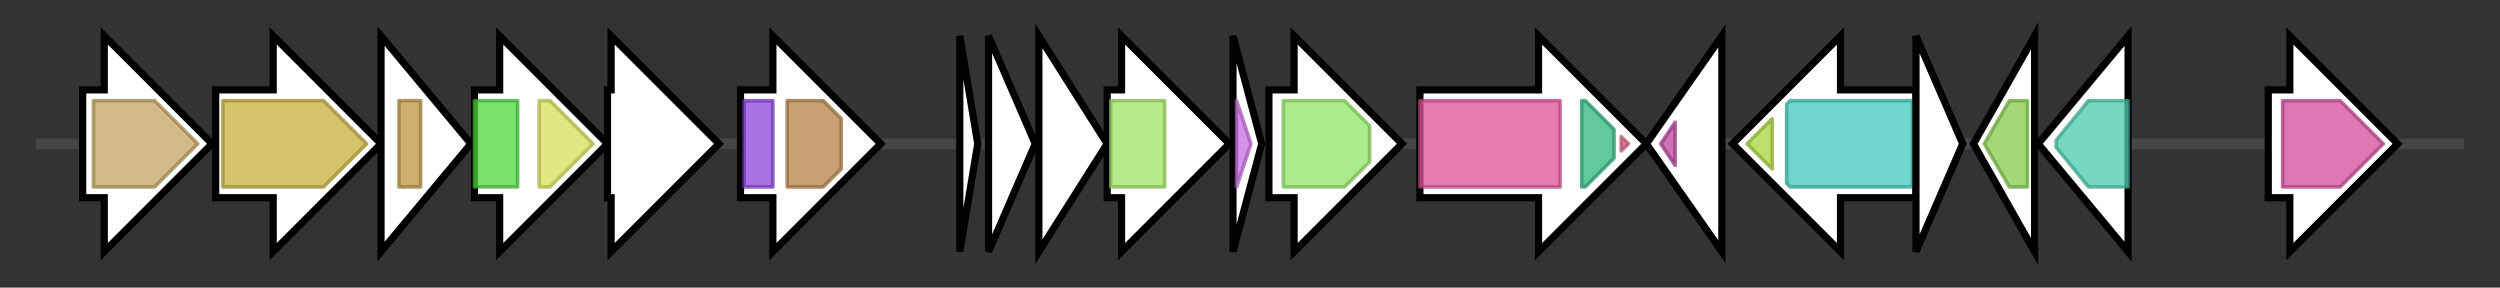 <svg version="1.1" baseProfile="full" xmlns="http://www.w3.org/2000/svg" width="695.467" height="80">
	<rect width="100%" height="100%" fill="#333333" stroke="none"/>
	<g>
		<line x1="10" y1="40.0" x2="685.467" y2="40.0" style="stroke:rgb(70,70,70); stroke-width:3 "/>
		<g>
			<title>tatC (J8C03_RS07350)
twin-arginine translocase subunit TatC</title>
			<polygon class="tatC (J8C03_RS07350)
twin-arginine translocase subunit TatC" points="23,25 29,25 29,10 59,40 29,70 29,55 23,55" fill="rgb(255,255,255)" fill-opacity="1.0" stroke="rgb(0,0,0)" stroke-width="2"  />
			<g>
				<title>TatC (PF00902)
"Sec-independent protein translocase protein (TatC)"</title>
				<polygon class="PF00902" points="26,28 43,28 55,40 43,52 26,52" stroke-linejoin="round" width="30" height="24" fill="rgb(192,163,94)" stroke="rgb(153,130,75)" stroke-width="1" opacity="0.75" />
			</g>
		</g>
		<g>
			<title>hisD (J8C03_RS07355)
histidinol dehydrogenase</title>
			<polygon class="hisD (J8C03_RS07355)
histidinol dehydrogenase" points="60,25 76,25 76,10 106,40 76,70 76,55 60,55" fill="rgb(255,255,255)" fill-opacity="1.0" stroke="rgb(0,0,0)" stroke-width="2"  />
			<g>
				<title>Histidinol_dh (PF00815)
"Histidinol dehydrogenase"</title>
				<polygon class="PF00815" points="62,28 90,28 102,40 102,40 90,52 62,52" stroke-linejoin="round" width="40" height="24" fill="rgb(197,174,55)" stroke="rgb(157,139,44)" stroke-width="1" opacity="0.75" />
			</g>
		</g>
		<g>
			<title> (J8C03_RS07360)
lysophospholipid acyltransferase family protein</title>
			<polygon class=" (J8C03_RS07360)
lysophospholipid acyltransferase family protein" points="106,10 131,40 106,70" fill="rgb(255,255,255)" fill-opacity="1.0" stroke="rgb(0,0,0)" stroke-width="2"  />
			<g>
				<title>DUF374 (PF04028)
"Domain of unknown function (DUF374)"</title>
				<rect class="PF04028" x="111" y="28" stroke-linejoin="round" width="6" height="24" fill="rgb(190,149,65)" stroke="rgb(152,119,51)" stroke-width="1" opacity="0.75" />
			</g>
		</g>
		<g>
			<title>carA (J8C03_RS07365)
glutamine-hydrolyzing carbamoyl-phosphate synthase small subunit</title>
			<polygon class="carA (J8C03_RS07365)
glutamine-hydrolyzing carbamoyl-phosphate synthase small subunit" points="132,25 139,25 139,10 169,40 139,70 139,55 132,55" fill="rgb(255,255,255)" fill-opacity="1.0" stroke="rgb(0,0,0)" stroke-width="2"  />
			<g>
				<title>CPSase_sm_chain (PF00988)
"Carbamoyl-phosphate synthase small chain, CPSase domain"</title>
				<rect class="PF00988" x="132" y="28" stroke-linejoin="round" width="12" height="24" fill="rgb(76,215,59)" stroke="rgb(60,172,47)" stroke-width="1" opacity="0.75" />
			</g>
			<g>
				<title>GATase (PF00117)
"Glutamine amidotransferase class-I"</title>
				<polygon class="PF00117" points="150,28 153,28 165,40 153,52 150,52" stroke-linejoin="round" width="17" height="24" fill="rgb(216,223,85)" stroke="rgb(172,178,67)" stroke-width="1" opacity="0.75" />
			</g>
		</g>
		<g>
			<title> (J8C03_RS07370)
hypothetical protein</title>
			<polygon class=" (J8C03_RS07370)
hypothetical protein" points="169,25 170,25 170,10 200,40 170,70 170,55 169,55" fill="rgb(255,255,255)" fill-opacity="1.0" stroke="rgb(0,0,0)" stroke-width="2"  />
		</g>
		<g>
			<title> (J8C03_RS07375)
ATP-grasp domain-containing protein</title>
			<polygon class=" (J8C03_RS07375)
ATP-grasp domain-containing protein" points="206,25 215,25 215,10 245,40 215,70 215,55 206,55" fill="rgb(255,255,255)" fill-opacity="1.0" stroke="rgb(0,0,0)" stroke-width="2"  />
			<g>
				<title>ATPgrasp_N (PF18130)
"ATP-grasp N-terminal domain"</title>
				<rect class="PF18130" x="207" y="28" stroke-linejoin="round" width="8" height="24" fill="rgb(138,66,219)" stroke="rgb(110,52,175)" stroke-width="1" opacity="0.75" />
			</g>
			<g>
				<title>ATP-grasp_4 (PF13535)
"ATP-grasp domain"</title>
				<polygon class="PF13535" points="219,28 229,28 234,33 234,47 229,52 219,52" stroke-linejoin="round" width="15" height="24" fill="rgb(180,130,70)" stroke="rgb(144,104,56)" stroke-width="1" opacity="0.75" />
			</g>
		</g>
		<g>
			<title> (J8C03_RS07385)
hypothetical protein</title>
			<polygon class=" (J8C03_RS07385)
hypothetical protein" points="267,10 272,40 267,70" fill="rgb(255,255,255)" fill-opacity="1.0" stroke="rgb(0,0,0)" stroke-width="2"  />
		</g>
		<g>
			<title> (J8C03_RS07390)
hypothetical protein</title>
			<polygon class=" (J8C03_RS07390)
hypothetical protein" points="275,10 288,40 275,70" fill="rgb(255,255,255)" fill-opacity="1.0" stroke="rgb(0,0,0)" stroke-width="2"  />
		</g>
		<g>
			<title> (J8C03_RS07395)
hypothetical protein</title>
			<polygon class=" (J8C03_RS07395)
hypothetical protein" points="289,10 308,40 289,70" fill="rgb(255,255,255)" fill-opacity="1.0" stroke="rgb(0,0,0)" stroke-width="2"  />
		</g>
		<g>
			<title> (J8C03_RS07400)
radical SAM protein</title>
			<polygon class=" (J8C03_RS07400)
radical SAM protein" points="308,25 312,25 312,10 342,40 312,70 312,55 308,55" fill="rgb(255,255,255)" fill-opacity="1.0" stroke="rgb(0,0,0)" stroke-width="2"  />
			<g>
				<title>Radical_SAM (PF04055)
"Radical SAM superfamily"</title>
				<rect class="PF04055" x="309" y="28" stroke-linejoin="round" width="15" height="24" fill="rgb(160,228,99)" stroke="rgb(128,182,79)" stroke-width="1" opacity="0.75" />
			</g>
		</g>
		<g>
			<title> (J8C03_RS07405)
PqqD family peptide modification chaperone</title>
			<polygon class=" (J8C03_RS07405)
PqqD family peptide modification chaperone" points="343,10 351,40 343,70" fill="rgb(255,255,255)" fill-opacity="1.0" stroke="rgb(0,0,0)" stroke-width="2"  />
			<g>
				<title>PqqD (PF05402)
"Coenzyme PQQ synthesis protein D (PqqD)"</title>
				<polygon class="PF05402" points="344,28 344,28 348,40 344,52 344,52" stroke-linejoin="round" width="6" height="24" fill="rgb(200,109,227)" stroke="rgb(160,87,181)" stroke-width="1" opacity="0.75" />
			</g>
		</g>
		<g>
			<title> (J8C03_RS07410)
nucleotidyltransferase family protein</title>
			<polygon class=" (J8C03_RS07410)
nucleotidyltransferase family protein" points="353,25 360,25 360,10 390,40 360,70 360,55 353,55" fill="rgb(255,255,255)" fill-opacity="1.0" stroke="rgb(0,0,0)" stroke-width="2"  />
			<g>
				<title>NTP_transf_5 (PF14907)
"Uncharacterised nucleotidyltransferase"</title>
				<polygon class="PF14907" points="357,28 374,28 381,35 381,45 374,52 357,52" stroke-linejoin="round" width="24" height="24" fill="rgb(147,228,101)" stroke="rgb(117,182,80)" stroke-width="1" opacity="0.75" />
			</g>
		</g>
		<g>
			<title>mnmG (J8C03_RS07415)
tRNA uridine-5-carboxymethylaminomethyl(34) synthesis enzyme MnmG</title>
			<polygon class="mnmG (J8C03_RS07415)
tRNA uridine-5-carboxymethylaminomethyl(34) synthesis enzyme MnmG" points="395,25 428,25 428,10 458,40 428,70 428,55 395,55" fill="rgb(255,255,255)" fill-opacity="1.0" stroke="rgb(0,0,0)" stroke-width="2"  />
			<g>
				<title>GIDA (PF01134)
"Glucose inhibited division protein A"</title>
				<rect class="PF01134" x="395" y="28" stroke-linejoin="round" width="39" height="24" fill="rgb(225,82,152)" stroke="rgb(180,65,121)" stroke-width="1" opacity="0.75" />
			</g>
			<g>
				<title>GIDA_C_1st (PF21680)
"tRNA modifying enzyme MnmG/GidA C-terminal helical domain"</title>
				<polygon class="PF21680" points="440,28 441,28 449,36 449,44 441,52 440,52" stroke-linejoin="round" width="9" height="24" fill="rgb(46,183,126)" stroke="rgb(36,146,100)" stroke-width="1" opacity="0.75" />
			</g>
			<g>
				<title>GIDA_C (PF13932)
"tRNA modifying enzyme MnmG/GidA C-terminal helical bundle"</title>
				<polygon class="PF13932" points="451,38 453,40 451,42" stroke-linejoin="round" width="5" height="24" fill="rgb(221,99,129)" stroke="rgb(176,79,103)" stroke-width="1" opacity="0.75" />
			</g>
		</g>
		<g>
			<title> (J8C03_RS07420)
DUF4129 domain-containing protein</title>
			<polygon class=" (J8C03_RS07420)
DUF4129 domain-containing protein" points="458,40 479,10 479,70" fill="rgb(255,255,255)" fill-opacity="1.0" stroke="rgb(0,0,0)" stroke-width="2"  />
			<g>
				<title>DUF4129 (PF13559)
"Domain of unknown function (DUF4129)"</title>
				<polygon class="PF13559" points="462,40 466,34 466,46" stroke-linejoin="round" width="6" height="24" fill="rgb(188,67,156)" stroke="rgb(150,53,124)" stroke-width="1" opacity="0.75" />
			</g>
		</g>
		<g>
			<title> (J8C03_RS07425)
transglutaminase-like domain-containing protein</title>
			<polygon class=" (J8C03_RS07425)
transglutaminase-like domain-containing protein" points="533,25 512,25 512,10 482,40 512,70 512,55 533,55" fill="rgb(255,255,255)" fill-opacity="1.0" stroke="rgb(0,0,0)" stroke-width="2"  />
			<g>
				<title>Transglut_core (PF01841)
"Transglutaminase-like superfamily"</title>
				<polygon class="PF01841" points="486,40 493,33 493,47" stroke-linejoin="round" width="11" height="24" fill="rgb(166,213,56)" stroke="rgb(132,170,44)" stroke-width="1" opacity="0.75" />
			</g>
			<g>
				<title>TgpA_N (PF11992)
"TgpA N-terminal domain"</title>
				<polygon class="PF11992" points="497,29 498,28 532,28 532,52 498,52 497,51" stroke-linejoin="round" width="35" height="24" fill="rgb(63,200,185)" stroke="rgb(50,160,148)" stroke-width="1" opacity="0.75" />
			</g>
		</g>
		<g>
			<title> (J8C03_RS07430)
hypothetical protein</title>
			<polygon class=" (J8C03_RS07430)
hypothetical protein" points="533,10 546,40 533,70" fill="rgb(255,255,255)" fill-opacity="1.0" stroke="rgb(0,0,0)" stroke-width="2"  />
		</g>
		<g>
			<title> (J8C03_RS07435)
asparaginase domain-containing protein</title>
			<polygon class=" (J8C03_RS07435)
asparaginase domain-containing protein" points="549,40 566,10 566,70" fill="rgb(255,255,255)" fill-opacity="1.0" stroke="rgb(0,0,0)" stroke-width="2"  />
			<g>
				<title>Asparaginase (PF00710)
"Asparaginase, N-terminal"</title>
				<polygon class="PF00710" points="552,40 559,28 564,28 564,52 559,52" stroke-linejoin="round" width="15" height="24" fill="rgb(131,204,73)" stroke="rgb(104,163,58)" stroke-width="1" opacity="0.75" />
			</g>
		</g>
		<g>
			<title> (J8C03_RS07440)
type III pantothenate kinase</title>
			<polygon class=" (J8C03_RS07440)
type III pantothenate kinase" points="567,40 592,10 592,70" fill="rgb(255,255,255)" fill-opacity="1.0" stroke="rgb(0,0,0)" stroke-width="2"  />
			<g>
				<title>Pan_kinase (PF03309)
"Type III pantothenate kinase"</title>
				<polygon class="PF03309" points="572,39 581,28 592,28 592,52 581,52 572,41" stroke-linejoin="round" width="20" height="24" fill="rgb(72,202,174)" stroke="rgb(57,161,139)" stroke-width="1" opacity="0.75" />
			</g>
		</g>
		<g>
			<title>glsA (J8C03_RS07445)
glutaminase A</title>
			<polygon class="glsA (J8C03_RS07445)
glutaminase A" points="631,25 637,25 637,10 667,40 637,70 637,55 631,55" fill="rgb(255,255,255)" fill-opacity="1.0" stroke="rgb(0,0,0)" stroke-width="2"  />
			<g>
				<title>Glutaminase (PF04960)
"Glutaminase"</title>
				<polygon class="PF04960" points="635,28 651,28 663,40 663,40 651,52 635,52" stroke-linejoin="round" width="28" height="24" fill="rgb(210,75,156)" stroke="rgb(168,60,124)" stroke-width="1" opacity="0.75" />
			</g>
		</g>
	</g>
</svg>
